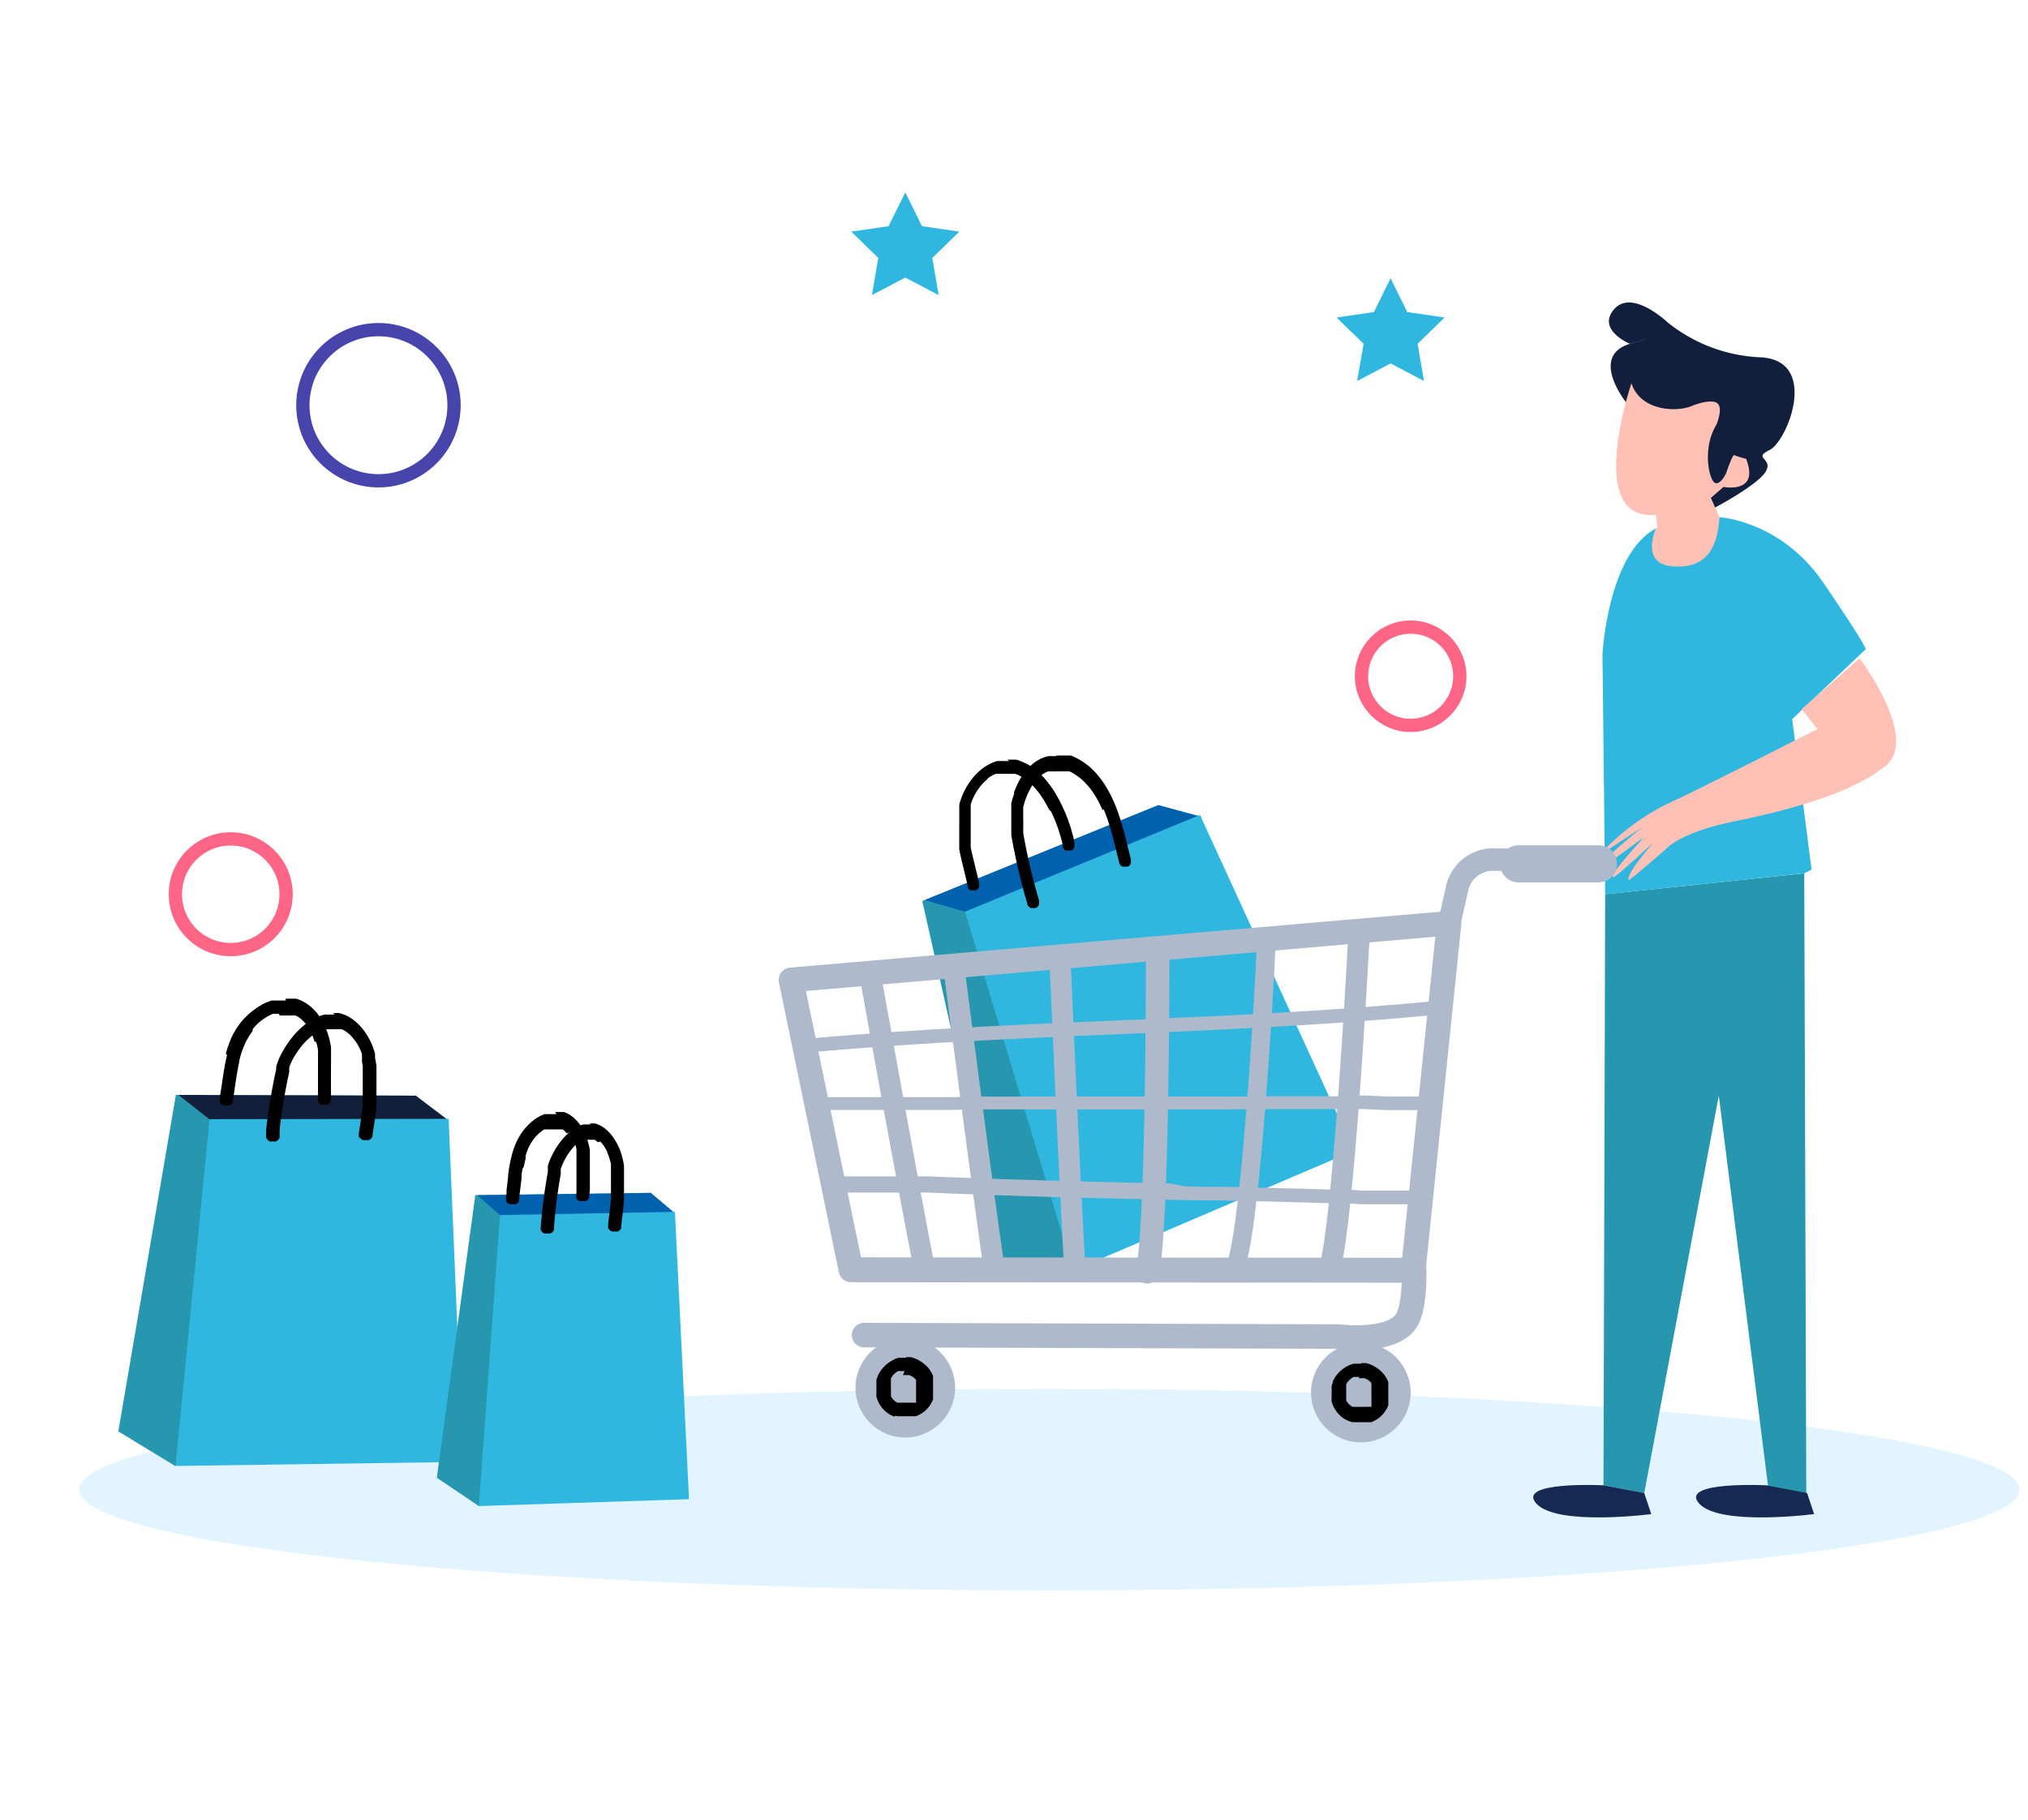 <svg id="Layer_1" data-name="Layer 1" xmlns="http://www.w3.org/2000/svg" xmlns:xlink="http://www.w3.org/1999/xlink" viewBox="0 0 458 411.09"><defs><style>.cls-1,.cls-16,.cls-17{fill:none;}.cls-2{fill:#88d7ff;opacity:0.25;}.cls-3{fill:#2796af;}.cls-11,.cls-14,.cls-3,.cls-4,.cls-5,.cls-6,.cls-8,.cls-9{fill-rule:evenodd;}.cls-4{fill:#111f3d;}.cls-5{fill:#ffc1b6;}.cls-18,.cls-6{fill:#30b7df;}.cls-7{clip-path:url(#clip-path);}.cls-8{fill:#0061ae;}.cls-10,.cls-11{fill:#aebacb;}.cls-12{fill:#162952;}.cls-13{clip-path:url(#clip-path-2);}.cls-14{fill:#111f3b;}.cls-15{clip-path:url(#clip-path-3);}.cls-16{stroke:#4745ab;}.cls-16,.cls-17{stroke-miterlimit:10;stroke-width:3px;}.cls-17{stroke:#ff6584;}</style><clipPath id="clip-path"><polygon class="cls-1" points="261.58 181.87 208.28 203.53 226.5 284.4 242.34 287.02 271.23 184.49 261.58 181.87"/></clipPath><clipPath id="clip-path-2"><polygon class="cls-1" points="93.89 247.49 39.72 247.33 26.73 323.29 39.6 331.13 101.35 253.15 93.89 247.49"/></clipPath><clipPath id="clip-path-3"><polygon class="cls-1" points="146.95 269.45 107.34 269.97 98.65 333.78 108.14 340.19 152.47 274.1 146.95 269.45"/></clipPath></defs><title>purchase template</title><ellipse class="cls-2" cx="236.98" cy="336.48" rx="219.08" ry="22.76"/><polygon class="cls-3" points="362.51 201.99 362.13 335.5 371.33 337.28 388.17 247.5 399.64 338.4 407.93 338.4 407.47 197.27 362.51 201.99"/><path class="cls-4" d="M367.19,90.82s-8.27-10.33.85-13.14.09,0,.09,0-7.64-3.17-3.6-7.83,11.95,2.86,11.95,2.86a35.76,35.76,0,0,0,21.16,8c13.33.72,6,19,2,20.94s1,1.83-.91,4.92-11.54,8.15-11.54,8.15l-5.62-11.68S375.48,96,375.36,96,367.19,90.82,367.19,90.82Z"/><path class="cls-5" d="M368.44,86.58s-10.69,31.27,5.51,29.7l.36,2.89-2.53,1.66s1.21,10.69,1.3,10.72,15.48.87,15.48.87l5.87-8.28-2.81-5.23-3.3-2.1-1.94-4.34,2.86-2.49s8.23,1.65,5.1-6.34a21.11,21.11,0,0,1-2.7-.83c-.36-.24-1.81,4.07-1.81,4.07s-1.28,2.77-2.53,2.2-3-7.64.33-13.16c0,0,1.94-4.48-.31-5.1,0,0-1.62-.6-5.26.89S370.46,92.75,368.44,86.58Z"/><path class="cls-6" d="M362.51,202l-.61-54.26s1.16-22.54,12.06-28.38c0,0-3.66,8.1,3.89,8.58s10-4.08,10.48-11.12c0,0,13.86.77,23.41,14.74s9.62,15.07,9.62,15.07l-16.61,15.8,4.37,34-1.64.83Z"/><path class="cls-5" d="M406.86,160.21l3.61,4.44s-27.23,13.92-33.9,16.92a51.86,51.86,0,0,0-14,10.13c-.51.75-.53,1,.6.23s7.75-5.07,7.75-5.07-7.93,6.32-8.25,7.46c0,0-.71,1.11-.5,1.25s9.11-6.5,9.11-6.5-6.32,7-6.68,8.07c0,0-.64.87-.23,1s9-7.8,9-7.8-4.76,5.55-5.32,7.28c0,0-.53,1.11-.19,1.14s8.34-6.94,8.34-6.94,3-3.74,15.36-6.26,26.68-6.33,34.33-12.61-5.93-24.25-5.93-24.25Z"/><path class="cls-3" d="M261.59,181.87l-53.3,21.66L226.5,284.4,242.35,287l28.88-102.53Z"/><g class="cls-7"><path class="cls-8" d="M223.36,207.51l-17.9-5.19L261.25,179l21.48,7.56Z"/></g><path class="cls-6" d="M271,184.08l-53.07,21.85L242.35,287l63.42-27.07Z"/><path class="cls-9" d="M238.57,170.66h.86l.12,0,.12,0,.12,0,.12,0,.13,0,.13,0,.13,0,.12,0,.12,0,.13,0,.13,0,.13,0,.13,0,.13,0,.13,0,.13,0,.13,0,.13,0,.13,0,.13.05.13.05.13.05.13.06.13.06.13.06.13.06.13.06.13.07.13.07.14.07.26.14.27.15.27.16.27.17.27.18.17.11.17.12.17.12.16.12.16.12.16.13.16.13.16.13.16.13.15.13.15.14.15.14.15.14.14.14.14.14.14.15.14.14.14.15.13.15.13.15.13.15.13.15.13.16.13.15.12.15.12.16.12.16.12.16.12.16.11.16.12.16.12.16.11.16.11.17.11.17.11.17.11.17.1.17.1.17.1.17.1.17.1.17.1.18.1.17.09.18.1.18.18.35.18.36.18.36.17.36.16.37.16.37.16.37.15.37.15.37.14.37.14.38.14.38.13.38.13.38.13.38.12.38.12.38.12.38.11.38.11.38.11.38.11.38.1.38.1.38.1.38.1.37.09.37.19.74.18.73.18.72.34,1.4.16.68.17.67,0,.13v.39l0,.13,0,.13,0,.12-.06.12-.07.11-.08.1-.09.1-.1.09-.1.08-.11.07-.12.06-.12,0-.13,0-.13,0-.13,0h-.26l-.13,0-.12,0-.12,0-.12-.06-.11-.07-.1-.08-.1-.09-.09-.1-.08-.1-.07-.11-.06-.12-.05-.12,0-.13-.17-.67-.17-.68-.34-1.4-.17-.71-.18-.72-.18-.72-.09-.36-.1-.36-.09-.36-.1-.36-.1-.36-.1-.36-.11-.36-.11-.36-.11-.36-.11-.36-.11-.36-.12-.36-.12-.36-.12-.36-.13-.35-.13-.35-.13-.35-.14-.35-.14-.35-.14-.34L249,183l-.15-.34-.15-.34-.15-.33-.16-.33-.16-.32-.17-.32-.08-.16-.09-.16-.08-.15-.09-.16-.09-.15-.09-.15-.09-.15-.09-.15-.09-.15-.09-.15-.1-.15-.1-.15-.09-.14-.1-.14-.1-.14-.1-.14-.1-.14-.1-.14-.11-.14-.1-.14-.11-.13-.11-.13-.11-.13-.11-.13-.11-.13-.11-.13-.11-.12-.11-.12-.11-.12-.12-.12-.12-.12-.12-.12-.12-.12-.12-.11-.12-.11-.12-.11-.12-.11-.12-.11-.13-.1-.13-.1-.13-.1-.13-.1-.13-.1-.13-.1-.14-.09-.14-.09-.23-.15-.22-.14-.22-.13-.21-.13-.22-.12-.1-.05-.11-.05-.1-.05-.1-.05-.1,0-.1,0-.1,0-.1,0-.1,0-.1,0-.1,0-.1,0-.1,0-.1,0-.1,0-.09,0-.09,0-.09,0-.09,0-.09,0-.09,0-.09,0-.09,0-.09,0-.09,0h-.09l-.08,0H237.4l-.15,0-.14,0-.14,0-.14,0-.14,0-.13.05-.14.06-.13.06-.13.06-.13.07-.13.07-.13.08-.13.08-.13.08-.13.09-.13.09-.12.09-.12.1-.12.1-.12.11-.12.11-.12.11-.12.12-.11.12-.12.12-.11.13-.11.13-.11.13-.11.14-.11.14-.11.14-.1.15-.11.15-.1.15-.1.16-.1.16-.1.16-.1.17-.09.16-.09.17-.09.17-.09.17-.09.17-.08.18-.08.17-.08.18-.08.18-.08.18-.08.18-.07.19-.07.19-.07.19-.07.19-.07.19-.06.19-.06.19-.06.19-.06.2-.05.19-.05.19-.05.2-.05.2,0,.2,0,.2,0,.19,0,.2,0,.2,0,.2,0,.19,0,.19,0,.2,0,.19,0,.19,0,.19,0,.19,0,.19,0,.19V185l0,.19v2.25l0,.16,0,.15,0,.15,0,.15,0,.15.08.48.09.48.09.48.09.48.09.48.09.48.1.48.1.48.1.48.1.48.1.48.11.48.11.48.11.48.11.47.11.48.11.47.11.47.11.47.12.48.12.47.12.47.12.47.12.47.13.47.13.47.13.47.13.47.13.47.13.47.14.46.14.47,0,.13,0,.13v.26l0,.13,0,.13,0,.12-.05.12-.06.11-.07.11-.08.1-.09.09-.1.08-.11.08-.11.07-.12.05-.12,0-.13,0-.13,0h-.26l-.13,0-.13,0-.13,0-.12-.05-.11-.06-.11-.07-.1-.08-.09-.09-.08-.1-.08-.11-.07-.11-.05-.12,0-.12-.14-.47-.14-.48-.14-.48-.14-.48-.13-.48-.13-.48-.13-.48-.13-.48-.13-.48-.12-.48-.12-.48-.12-.48-.12-.48-.12-.48-.11-.48-.12-.49-.11-.49-.11-.49-.11-.49-.11-.49-.11-.49-.1-.49-.1-.49-.1-.49-.1-.49-.1-.49-.1-.49-.09-.49-.09-.49-.09-.49-.09-.49-.09-.5,0-.19,0-.19,0-.19,0-.19,0-.2,0-.2v-2.72l0-.22,0-.22,0-.22,0-.22,0-.22,0-.22,0-.22,0-.22,0-.22,0-.22,0-.22,0-.22,0-.22,0-.23,0-.22.06-.23.05-.22.06-.22.06-.22.06-.22.07-.22.07-.22.07-.22.07-.22.08-.22L229,179l.08-.22.08-.22.08-.22.09-.21.09-.21.09-.21.09-.21.1-.21.1-.21.1-.21.1-.2.11-.2.11-.2.11-.2.11-.2.12-.2.12-.19.12-.19.13-.19.13-.19.13-.18.13-.18.14-.18.14-.18.15-.17.15-.17.15-.17.15-.17.15-.16.16-.16.16-.15.16-.15.17-.15.17-.15.17-.14.18-.14.18-.13.18-.13.19-.12.19-.12.19-.11.19-.11.2-.11.2-.1.2-.09.21-.09.21-.08.21-.08.22-.07.22-.06.22-.06.22-.05.12,0,.11,0,.12,0,.12,0h.11l.12,0h1.07Z"/><path class="cls-9" d="M227.47,171.59h.39l.2,0,.2,0,.2,0,.2,0,.2,0,.2,0,.2,0,.2,0,.2.05.2.06.2.06.2.07.2.07.2.08.2.08.2.09.2.09.2.09.2.1.2.1.2.11.2.11.2.12.2.12.2.13.2.13.2.14.12.09.12.09.12.09.12.09.11.09.12.1.12.09.12.1.22.2.22.2.22.21.22.21.22.22.21.22.21.23.2.23.2.23.2.24.2.24.19.25.19.25.19.25.19.25.18.26.18.26.18.26.17.27.17.27.17.27.16.28.16.28.16.28.16.28.15.28.15.28.15.29.14.29.14.29.14.29.14.29.13.29.13.29.13.29.13.29.12.29.12.29.11.29.12.29.11.29.11.29.1.29.1.29.1.29.1.29.1.29.09.29.09.28.08.29.08.28.08.28.08.28.07.28.07.28.07.27.07.27.06.27.06.26.05.26,0,.12V191l0,.12,0,.12,0,.11-.05.11-.06.11-.07.1-.07.09-.08.09-.09.08-.1.07-.1.06-.11.05-.11,0-.12,0-.12,0-.12,0h-.24l-.12,0-.12,0-.12,0-.11,0-.11-.05-.1-.06-.1-.07-.09-.08-.08-.09-.07-.09-.07-.1-.06-.1,0-.11,0-.11,0-.12-.05-.25-.05-.24-.06-.24-.06-.25-.06-.25-.07-.25-.07-.26-.07-.26-.07-.26-.08-.26-.08-.26-.08-.26-.08-.27-.08-.27-.09-.27-.09-.27-.1-.27-.1-.27-.1-.27-.1-.27-.11-.27-.11-.27-.11-.27-.11-.27-.12-.27-.12-.27-.12-.27-.12-.27-.13-.27-.13-.27L237,183l-.13-.26-.14-.26-.14-.26-.14-.26-.14-.26-.14-.25-.15-.25-.15-.25-.15-.25-.15-.24-.16-.24-.15-.24-.16-.23-.16-.23-.16-.23-.16-.22-.17-.22-.17-.22-.17-.21-.17-.2-.17-.2-.18-.19-.17-.19-.18-.18-.18-.18-.18-.18-.18-.17-.18-.17-.19-.16-.09-.08-.09-.08-.09-.08-.09-.07-.09-.07-.09-.07-.09-.07-.09-.07-.16-.11-.16-.11-.16-.1-.16-.1-.16-.09-.16-.09-.16-.08-.15-.08-.15-.08-.15-.07-.15-.07-.15-.06-.15-.06-.15-.06-.14-.05-.15,0-.15,0-.14,0-.14,0-.14,0-.14,0-.14,0-.14,0-.14,0-.14,0-.14,0h-1.32l-.13,0-.13,0-.13,0-.13,0-.13,0-.13,0-.12,0-.13,0-.12,0-.12,0-.12,0-.12,0-.12.05-.12.05-.12.05-.12.06-.12.06-.12.06-.12.06-.12.06-.12.07-.11.07-.12.07-.11.08-.12.08-.11.08-.11.08-.11.09L223,176l-.11.09-.11.09-.11.09-.11.1-.11.1-.11.1-.1.1-.1.1-.1.11-.1.11-.1.11-.1.11-.1.11-.1.11-.1.12-.1.12-.09.12-.09.12-.09.12-.09.13-.09.13-.09.13-.08.13-.09.13-.08.13-.08.13-.08.13-.08.14-.08.14-.08.14-.07.14-.07.14-.07.14-.07.14-.07.15-.06.14-.07.15-.06.15-.06.15-.06.15-.06.15-.05.15-.05.15-.05.15-.05.15,0,.15,0,.15,0,.15,0,.15,0,.15,0,.15,0,.15,0,.15,0,.15,0,.15,0,.15,0,.15,0,.16,0,.15,0,.15,0,.15,0,.15,0,.15,0,.24,0,.24v2.56l0,.23,0,.23,0,.23,0,.23,0,.23,0,.23,0,.23,0,.23,0,.23,0,.23,0,.23,0,.23,0,.23,0,.23,0,.23,0,.23,0,.23.09.47.1.47.11.47.11.47.11.47.11.47.12.47.24,1,.24,1,.12.48.12.48.12.49.11.49.11.49.1.49,0,.12V200l0,.12,0,.11,0,.12-.05.11-.06.1-.07.1-.08.09-.08.09-.09.08-.1.07-.1.06-.11.05-.11,0-.11,0-.12,0h-.48l-.12,0-.12,0-.11,0-.11-.05-.1-.06-.1-.07-.09-.08-.08-.09-.07-.09-.07-.1-.06-.1,0-.11,0-.11,0-.12-.1-.48-.11-.47-.11-.47-.11-.47-.12-.47-.11-.47-.24-1-.24-1-.12-.48-.12-.48-.11-.49-.11-.49-.11-.49-.1-.49-.1-.49,0-.25,0-.25,0-.25,0-.25,0-.25,0-.25,0-.25,0-.25,0-.26,0-.25,0-.26,0-.26,0-.26,0-.26,0-.26,0-.26,0-.26V185l0-.27,0-.27,0-.27,0-.19,0-.19,0-.19,0-.19,0-.19,0-.19,0-.19,0-.19,0-.19,0-.19,0-.19,0-.19,0-.19.05-.19.05-.19.06-.18.06-.18.06-.18.06-.18.07-.18.06-.18.07-.18.07-.18.07-.18.07-.18.08-.18.08-.18.08-.17.08-.17.08-.17.09-.17.09-.17.09-.17.09-.17.1-.17.09-.16.1-.16.1-.16.1-.16.1-.16.11-.16.11-.16.11-.16.11-.15.11-.15.11-.15.12-.15.12-.15.12-.15.12-.14.12-.14.12-.14.13-.14.13-.14.13-.14.13-.13.13-.13.14-.13.14-.13.14-.12.14-.12.14-.12.15-.12.15-.12.15-.11.15-.11.15-.1.15-.11.15-.1.16-.1.16-.1.16-.09.16-.09.16-.09.17-.09.17-.08.17-.08.17-.08.17-.07.18-.07.17-.07.17-.06.18-.06.18-.05.18-.05.18,0,.18,0,.19,0,.18,0,.19,0,.19,0,.19,0,.19,0,.19,0h1Z"/><path class="cls-10" d="M319.18,289.74h0l-127-.12a2.79,2.79,0,0,1-2.73-2.22l-13.54-65.49a2.79,2.79,0,0,1,2.49-3.34L327,205.79a2.83,2.83,0,0,1,2.23.82,2.78,2.78,0,0,1,.79,2.24l-8.09,78.38A2.79,2.79,0,0,1,319.18,289.74ZM194.45,284l122.21.11,7.49-72.53L182,223.85Z"/><path class="cls-10" d="M327.27,211.11a2.62,2.62,0,0,1-.56-.06,2.54,2.54,0,0,1-1.92-3l1.86-8.27a10.9,10.9,0,0,1,11-8.15l24.76.26a2.54,2.54,0,0,1,0,5.08h0l-24.77-.26h-.12a5.71,5.71,0,0,0-5.88,4.2l-1.86,8.25A2.54,2.54,0,0,1,327.27,211.11Z"/><path class="cls-10" d="M306.46,304.92a36.09,36.09,0,0,1-4.26-.25l-107.05-.33a2.77,2.77,0,0,1,0-5.54h0l107.23.33.36,0c4.23.56,11.18.17,12.63-2.46,1-1.9,1.34-7.07,1.22-10.12a2.77,2.77,0,0,1,2.65-2.88h.12a2.77,2.77,0,0,1,2.77,2.66c0,.91.3,9-1.9,13C317.65,304.06,311,304.92,306.46,304.92Z"/><circle class="cls-10" cx="307.33" cy="314.55" r="11.25"/><circle class="cls-10" cx="204.45" cy="313.46" r="11.25"/><path class="cls-9" d="M307.44,307.9h.21l.21,0,.21,0,.21,0,.22,0,.21.05.22.06.22.07.21.07.21.08.21.09.21.1.21.11.21.12.21.12.14.08.13.09.13.09.13.09.12.09.12.09.12.1.12.1.11.1.11.1.11.1.11.1.1.11.1.11.1.11.09.11.09.11.09.11.09.12.08.12.08.12.08.12.07.12.07.12.07.12.07.12.06.13.06.12.06.13.05.13.05.13,0,.13,0,.13,0,.13,0,.13,0,.13,0,.13,0,.13,0,.13,0,.13,0,.13,0,.13,0,.13,0,.13v1.7l0,.13,0,.13,0,.13,0,.13,0,.13,0,.13,0,.13,0,.13,0,.13,0,.12,0,.12,0,.12,0,.12,0,.12,0,.12-.05.12-.05.12-.06.12-.06.12-.06.12-.06.12-.06.11-.07.11-.07.11-.07.11-.07.11-.07.11-.07.11-.08.1-.08.1-.08.1-.08.1-.09.1-.09.1-.09.09-.09.09-.09.09-.1.09-.1.09-.1.09-.1.09-.1.08-.1.08-.11.08-.11.08-.11.07-.11.07-.12.07-.12.07-.12.07-.12.06-.12.06-.12.06-.13.06-.13.06-.13.05-.13.05-.13,0-.13,0-.13,0-.14,0-.14,0-.14,0-.14,0-.14,0-.14,0-.14,0-.15,0-.15,0h-1.57l-.12,0-.12,0-.12,0-.12,0-.12,0-.12,0-.12,0-.12,0-.22-.06-.22-.07-.22-.07-.21-.08-.21-.09-.2-.09-.2-.1-.19-.11-.19-.11-.18-.12-.18-.12-.17-.13-.16-.13-.16-.14-.15-.14-.15-.15-.14-.15-.14-.15-.13-.15-.12-.16-.12-.16-.11-.16-.11-.16-.1-.17-.1-.17-.09-.17-.09-.17-.08-.17-.07-.17-.07-.17-.07-.18-.06-.17-.06-.18-.05-.18,0-.18,0-.18,0-.18,0-.18,0-.18,0-.18,0-.18,0-.18V314.2l0-.17,0-.17,0-.17,0-.16,0-.16,0-.16,0-.17.05-.17.06-.17.06-.17.06-.17.07-.17L301,312l.08-.16.08-.16.09-.16.09-.16.09-.15.1-.15.1-.15.11-.15.11-.15.11-.14.12-.14.12-.14.13-.14.13-.13.13-.13.14-.13.14-.12.14-.12.15-.12.15-.11.15-.11.16-.11.16-.1.16-.1.17-.09.17-.09.17-.09.18-.08.18-.08.18-.07.19-.07.19-.06.19-.05.19-.05.2,0,.2,0,.2,0,.2,0,.21,0h.63Zm-.32,3.13h-.3l-.1,0-.1,0-.1,0-.1,0-.1,0-.1,0-.1,0-.09,0-.09,0-.09,0-.09,0-.09,0-.09.05-.09.05-.09.06-.09.06-.09.06-.09.06-.08.07-.08.07-.08.07-.08.07-.08.08-.08.08-.07.08-.07.08-.07.08-.07.08-.06.09-.06.09-.06.09-.06.09-.05.09-.05.09,0,.09,0,.09,0,.09,0,.09,0,.09,0,.09,0,.09,0,.09,0,.08,0,.09,0,.07,0,.08v1.23l0,.1,0,.1,0,.1,0,.1,0,.1,0,.1,0,.1,0,.1,0,.1,0,.1,0,.1,0,.1,0,.1,0,.09.05.09.05.09.06.09.06.09.06.08.06.08.06.08.07.08.07.08.07.07.07.07.08.07.08.07.08.07.08.06.09.06.09.06.09.05.09.05.1.05.1,0,.11,0,.11,0,.11,0,.12,0,.13,0H308l.07,0,.07,0,.07,0,.07,0,.07,0,.07,0,.07,0,.07,0,.07,0,.07,0,.06,0,.06,0,.06,0,.06,0,.06,0,.06,0,.06,0,.06,0,.06,0,.06,0,.06,0,.06,0,.05,0,.05,0,.05,0,.05,0,.05,0,.05,0,0,0,0-.05,0-.05,0-.05,0-.05,0-.05,0-.06,0-.06,0-.06,0-.06,0-.06,0-.06,0-.06,0-.06,0-.06,0-.06,0-.06,0-.06,0-.06,0-.07,0-.07,0-.07,0-.07,0-.07,0-.07,0-.07,0-.07,0-.07,0-.07,0-.07,0-.07,0-.07,0-.07V314l0-.07,0-.07,0-.07,0-.07,0-.07,0-.07,0-.07,0-.07,0-.07,0-.07,0-.07,0-.07,0-.07,0-.07,0-.06,0-.06,0-.06,0-.06,0-.06,0-.06,0-.06,0-.06,0-.06,0-.06-.05-.06-.05-.06-.05-.06-.06-.06-.06-.06-.06-.06-.06-.06-.06-.06-.07-.06-.07-.05-.07-.05-.07-.05-.08-.05-.08-.05-.08-.05-.08,0-.13-.08-.12-.07-.12-.06-.12-.06-.12,0-.12,0-.12,0-.11,0-.11,0-.11,0-.11,0-.11,0h-.52Z"/><path class="cls-9" d="M204.63,306.56h.21l.21,0,.21,0,.21,0,.22,0,.21.05.22.06.22.07.21.07.21.08.21.09.21.1.21.11.21.12.21.12.14.09.13.08.13.09.13.09.12.09.12.09.12.1.12.1.11.1.11.1.11.1.11.1.1.11.1.11.1.11.09.11.09.11.09.11.09.12.08.12.08.12.08.12.07.12.07.12.07.12.07.12.06.12.06.12.06.13.05.13.05.13,0,.13,0,.13,0,.13,0,.13,0,.13,0,.13,0,.13,0,.13,0,.13,0,.13,0,.13,0,.13,0,.13v1.57l0,.13,0,.13,0,.13,0,.13,0,.13,0,.13,0,.13,0,.13,0,.13,0,.13,0,.12,0,.12,0,.12,0,.12,0,.12,0,.12-.05.12-.05.12-.06.12-.06.12-.06.12-.06.12-.06.11-.06.11-.07.11-.07.11-.07.11-.07.11-.07.11-.08.1-.08.1-.08.1-.08.1-.09.1-.09.1-.09.09-.09.09-.09.09-.1.09-.1.09-.1.09-.1.09-.1.08-.11.08-.11.08-.11.08-.11.07-.11.07-.12.07-.12.07-.12.07-.12.06-.12.06-.12.06-.13.06-.13.06-.13.05-.13.05-.13,0-.13,0-.13,0-.14,0-.14,0-.14,0-.14,0-.14,0-.14,0-.15,0-.14,0-.15,0h-1.57l-.12,0-.12,0-.12,0-.12,0-.12,0-.12,0-.12,0-.12,0-.22-.06-.22-.07L202,320l-.21-.08-.21-.09-.2-.09-.2-.1-.19-.11-.19-.11-.18-.12-.18-.12-.17-.13-.17-.13-.16-.14-.15-.14-.15-.15-.14-.15-.14-.15-.13-.15-.12-.16-.12-.16-.11-.16-.11-.16-.1-.17-.1-.17-.09-.17-.09-.17-.08-.17-.07-.17-.07-.17-.07-.17-.06-.18-.06-.18-.05-.18,0-.18,0-.18,0-.18,0-.18,0-.18,0-.18,0-.18,0-.17v-1.21l0-.17,0-.17,0-.17,0-.16,0-.16,0-.16,0-.17.05-.17.06-.17.06-.17.06-.17.07-.17.07-.16.08-.16.08-.16.09-.16.09-.16.09-.15.1-.15.1-.15.11-.15.11-.15.12-.14.12-.14.12-.14.13-.14.13-.13.13-.13.14-.13.14-.12.14-.12.15-.12.15-.11.15-.11.16-.11.16-.1.16-.1.17-.1.17-.09.17-.09.18-.08L202,307l.18-.07.19-.07.19-.06.19-.05.2-.05.2,0,.2,0,.2,0,.2,0,.21,0h.63Zm-.32,3.13H204l-.1,0-.1,0-.1,0-.1,0-.1,0-.1,0-.1,0-.09,0-.09,0-.09,0-.09,0-.09,0-.09.05-.09.05-.09.06-.09.06-.09.06-.09.06-.08.07-.08.07-.08.07-.08.07-.08.08-.08.08-.07.08-.07.08-.07.08-.07.08-.06.09-.06.09-.06.09-.06.09-.05.09-.05.09,0,.09,0,.09,0,.09,0,.09,0,.09,0,.09,0,.09,0,.09,0,.08,0,.09,0,.07,0,.08V314l0,.1,0,.1,0,.1,0,.1,0,.1,0,.1,0,.1,0,.1,0,.1,0,.1,0,.1,0,.1,0,.1,0,.09.05.09.05.09.06.09.06.09.06.08.06.08.06.08.07.08.07.08.07.07.07.07.08.07.08.07.08.07.08.06.09.06.09.06.09.05.09.05.1.05.1,0,.11,0,.11,0,.11,0,.12,0,.13,0h1.8l.07,0,.07,0,.07,0,.07,0,.07,0,.07,0,.07,0,.07,0,.07,0,.07,0,.06,0,.06,0,.06,0,.06,0,.06,0,.06,0,.06,0,.06,0,.06,0,.06,0,.06,0,.06,0,.06,0,.05,0,.05,0,.05,0,.05,0,.05,0,0,0,0-.05,0-.05,0-.05,0-.05,0-.05,0-.06,0-.06,0-.06,0-.06,0-.06,0-.06,0-.06,0-.06,0-.06,0-.06,0-.06,0-.07,0-.06,0-.07,0-.07,0-.07,0-.07,0-.07,0-.07,0-.07,0-.07,0-.07,0-.07,0-.07,0-.07,0-.07,0-.07v-1.52l0-.07,0-.07,0-.07,0-.07,0-.07,0-.07,0-.07,0-.07,0-.07,0-.07,0-.07,0-.07,0-.07,0-.07,0-.06,0-.06,0-.06,0-.06,0-.06,0-.06,0-.06,0-.06,0-.06,0-.06-.05-.06-.05-.06-.05-.06-.06-.06-.06-.06-.06-.06-.06-.06-.06-.06-.07-.06-.07-.05-.07-.05-.07-.05-.07-.05-.08-.05-.08-.05-.08,0-.13-.08-.12-.07-.12-.06-.12-.06-.12,0-.12,0-.12,0-.11,0-.11,0-.11,0-.11,0-.11,0h-.52Z"/><path class="cls-11" d="M338.76,195.12a4.2,4.2,0,0,1,4.2-4.19h18a4.19,4.19,0,1,1,0,8.39H343A4.2,4.2,0,0,1,338.76,195.12Z"/><path class="cls-10" d="M300.16,289.45a2.42,2.42,0,0,1-2.3-3.16c2.56-7.92,5.47-52.88,6.65-75.55a2.46,2.46,0,0,1,2.54-2.29,2.42,2.42,0,0,1,2.29,2.54c-.14,2.7-3.49,66.29-6.88,76.79A2.42,2.42,0,0,1,300.16,289.45Z"/><path class="cls-10" d="M278.89,288.77a2.15,2.15,0,0,1-.79-.15,2.12,2.12,0,0,1-1.18-2.76c3.24-8.06,6.18-56.06,7-73.88a2.12,2.12,0,1,1,4.23.21c-.13,2.64-3.16,64.89-7.33,75.26A2.12,2.12,0,0,1,278.89,288.77Z"/><path class="cls-10" d="M259.13,289.92a2.67,2.67,0,0,1-2.59-3.29c1.83-7.63,2.27-50.56,2.25-72.19a2.66,2.66,0,0,1,2.66-2.67h0a2.66,2.66,0,0,1,2.66,2.66c0,2.58,0,63.29-2.39,73.44A2.66,2.66,0,0,1,259.13,289.92Z"/><path class="cls-10" d="M208.66,288.27a2.42,2.42,0,0,1-2.36-1.93c-2.73-13.29-12-64.67-12.06-65.19a2.42,2.42,0,0,1,4.75-.85c.09.52,9.32,51.84,12,65.07a2.42,2.42,0,0,1-1.88,2.85A2.44,2.44,0,0,1,208.66,288.27Z"/><path class="cls-10" d="M224.59,289.17a2.4,2.4,0,0,1-2.36-2c-2.1-13.64-8.88-66.29-9-66.82a2.4,2.4,0,0,1,4.75-.61c.07.53,6.85,53.12,8.93,66.7a2.4,2.4,0,0,1-2,2.73Z"/><path class="cls-10" d="M242.77,289.31a2.39,2.39,0,0,1-2.39-2.24c-.95-14.42-3.37-70.07-3.4-70.63a2.4,2.4,0,1,1,4.79-.21c0,.56,2.44,56.15,3.39,70.52a2.39,2.39,0,0,1-2.23,2.55Z"/><path class="cls-11" d="M325,226.11l.27.1.25.15.21.19.18.23.13.26.08.28,0,.29,0,.29-.08.28-.13.26-.17.23-.21.2-.25.15-.27.11-.28.05-1.11.11-1.12.1-1.12.1-1.12.1-1.12.1-1.12.1-1.12.1-1.12.1-1.12.09-1.12.09-2.23.18-2.23.17-2.23.17-2.24.16-2.23.16-2.23.15-2.24.15-2.24.14-2.24.14-2.24.13-2.24.13-2.24.13-2.24.12-2.24.12-2.24.12-2.24.11-2.24.11-2.24.11-2.24.11-2.24.11-2.24.1-4.47.2-4.47.19-4.47.19-4.47.19-4.47.19-4.47.2-4.47.2-2.23.1-2.23.11-2.23.11-2.23.11-2.23.11-2.23.12-2.23.12-2.23.12-2.23.12-2.23.13-2.23.13-2.23.14-2.23.14-2.23.15-2.23.15-2.23.15-2.23.16-2.23.16-2.23.17-2.23.18-2.22.18-1.11.09-1.11.1-1.11.1-1.11.1-1.11.1-1.11.1h-.29l-.28-.05-.27-.1-.25-.15-.21-.2-.17-.23-.13-.26-.08-.28,0-.29,0-.29.08-.28.13-.26.17-.23.21-.19.25-.15.27-.1.28-.05,1.11-.1,1.12-.1,1.12-.1,1.12-.1,1.12-.1,1.12-.09,2.23-.18,2.23-.18,2.23-.17,2.23-.16,2.23-.16,2.24-.15,2.23-.15,2.24-.14,2.23-.14,2.24-.14,2.24-.13,2.24-.13,2.24-.13,2.24-.12,2.24-.12,2.24-.12,2.24-.11,2.24-.11,2.24-.11,2.24-.11,2.24-.1,4.47-.2,4.47-.2,4.47-.19,4.47-.19,4.47-.19,4.47-.2,4.47-.2,2.23-.1,2.23-.1,2.23-.11,2.23-.11,2.23-.11,2.23-.11,2.23-.12,2.23-.12,2.23-.12,2.23-.13,2.23-.13,2.23-.13,2.23-.14,2.23-.14,2.23-.15,2.23-.15,2.23-.16,2.23-.16,2.23-.17,2.23-.17,2.23-.18,1.11-.09,1.11-.09,1.11-.09,1.11-.1,1.11-.1,1.11-.1,1.11-.1,1.11-.1,1.11-.1,1.11-.11h.29Z"/><path class="cls-11" d="M302.6,247.45H304l.7,0,.7,0,.7,0,.7,0,.69,0,.69,0,1.38.06,1.38.06,1.38.06,1.38.05.69,0,.69,0,.68,0,.68,0h4.76l.68,0h.67l.34,0,.34,0h.29l.28.07.27.12.24.16.21.2.16.24.12.26.07.28,0,.29,0,.29-.09.27-.14.25-.18.22-.22.19-.25.14-.27.09-.29,0-.35,0H322l-.7,0h-4.9l-.7,0-.7,0-.7,0-.7,0-1.39-.05-1.38-.06-1.38-.06-1.38-.06-.69,0-.69,0-.69,0-.68,0-.68,0H297.3l-3.92,0-3.92,0-3.92,0-7.84.07-3.92,0-3.92,0-3.92,0-3.92,0h-32l-1.69,0-1.69,0-1.69,0-1.69,0-1.69,0-3.38.06-3.38.06-1.69,0-1.69,0-1.69,0-1.69,0-1.69,0-1.69,0H192.86l-.85,0-.85,0-.85,0-.85,0-.85,0-.85,0-.85,0-.85,0-.85,0-.85,0-.29,0-.28-.09-.25-.14-.22-.18-.19-.22L183,250l-.09-.27,0-.29v-.29l.07-.28.12-.26.16-.24.2-.2.24-.16.26-.12.28-.07h.29l.84,0,.84,0,.84,0,.84,0,.84,0,.84,0,.84,0,.84,0,.84,0,.84,0H204.7l1.68,0,1.69,0,1.69,0,1.69,0,1.69,0,1.69,0,3.38-.06,3.38-.06,1.69,0,1.69,0,1.69,0,1.69,0,1.69,0h32l3.92,0,3.92,0,3.92,0,3.92,0,7.84-.07,3.92,0,3.92,0,3.92,0h5.32Z"/><path class="cls-11" d="M187.69,265.6l.34,0,.34,0,.34,0,.33,0,.68.06.68.05.68,0,.68,0,.68,0,.68,0,.68,0,.68,0,.68,0,.69,0,.69,0H206.9l.69,0,.7,0,.7,0,.69,0,1.95.08,1.94.08,1.94.08,1.94.07,1.94.07,1.94.07,1.94.07,1.94.07,1.94.06,1.94.06,1.94.06,1.94.06,3.89.12,3.89.11,3.89.1,3.89.1,3.89.09,3.89.09,3.89.08,3.89.08L268,268l3.89.07,1.76,0,1.77,0,3.53.07,3.53.08,3.53.08,3.53.09,3.53.09,3.53.1,3.53.1.62,0,.62,0,.62,0,.62,0,.62,0,.62,0,1.24.08,1.24.08,1.24.08.62,0,.61,0,.61,0,.61,0,.61,0,.61,0,.61,0h3.91l.3,0,.3,0,.3,0,.29,0,.3,0,.29,0,.29,0,.29,0,.29,0,.29,0,.29,0,.29,0,.3,0,.27,0,.27,0,.26.08.24.12.22.16.19.2.15.23.11.25.06.27,0,.27,0,.27-.08.26-.12.25-.16.22-.2.19-.23.15-.25.11-.26.06-.31,0-.32,0-.32,0-.32,0-.32,0-.32,0-.32,0-.32,0-.32,0-.32,0-.32,0-.32,0-.32,0-.32,0h-3.81l-.63,0-.63,0-.63,0-.63,0-.63,0-.63,0-.62,0-1.24-.08-1.24-.08-1.23-.08-.61,0-.61,0-.61,0-.61,0-.6,0-.61,0-3.52-.1-3.52-.1-3.52-.09-3.52-.09-3.52-.09-3.52-.08-3.52-.07-1.76,0-1.76,0-3.89-.07-3.89-.08-3.89-.08-3.89-.09-3.89-.09-3.89-.09-3.89-.1-3.89-.1-3.89-.11-3.89-.12-1.95-.06-1.95-.06-1.94-.06-1.95-.07-1.95-.07-1.95-.07-1.95-.07-1.94-.07-1.95-.07-1.95-.08-1.95-.08-1.94-.08-.68,0-.68,0-.68,0-.68,0H196.45l-.7,0-.7,0-.7,0-.7,0-.7,0-.7,0-.7,0-.7,0-.7,0-.7-.05-.7-.06-.35,0-.35,0-.35,0-.35,0-.27-.05-.26-.1-.23-.14-.21-.18-.17-.21-.13-.24-.09-.26,0-.27V267l.05-.27.1-.25.14-.24.18-.2.21-.17.24-.13.26-.09.27,0Z"/><path class="cls-12" d="M362.13,335.5s-19.83-1-15.15,4.14S372.92,342,372.92,342l-1.59-4.75Z"/><path class="cls-12" d="M398.9,335.5s-19.83-1-15.15,4.14S409.7,342,409.7,342l-1.59-4.75Z"/><g id="BACKGROUND"><path class="cls-3" d="M93.89,247.49l-54.17-.17-13,76,12.88,7.84,61.75-78Z"/><g class="cls-13"><path class="cls-14" d="M51.44,256.07,37.7,245.29l56.91-.36,16,14.07Z"/></g><path class="cls-6" d="M101.32,252.72l-54,.08-7.68,78.33,64.92-.92Z"/><path class="cls-9" d="M75.19,228.82h.22l.23,0,.22,0,.22,0,.22,0,.22,0,.22.05.22.06.22.07.22.07.22.08.22.08.22.09.22.1.21.11.21.11.21.12.21.13.21.13.21.14.21.15.2.16.2.16.2.17.2.17.2.18.19.19.19.19.19.2.19.21.19.22.18.22.18.23.18.24.18.24.17.25.11.16.11.16.1.17.1.17.1.17.1.17.1.17.09.17.09.17.09.17.08.17.08.17.08.17.08.17.08.18.07.18.07.18.07.18.07.18.06.18.06.18.06.18.06.18.05.18.05.18.05.18.05.18,0,.18,0,.18,0,.18,0,.18,0,.19.08.37.07.37.06.37.06.37.05.37,0,.38,0,.38,0,.38,0,.38,0,.38,0,.38v2.64l0,.37,0,.37,0,.37,0,.37,0,.37,0,.37,0,.37,0,.37,0,.37,0,.37,0,.37,0,.36-.09.72-.09.71-.1.7-.1.69-.1.68-.2,1.32-.1.64-.09.63,0,.13,0,.13,0,.12-.05.12-.06.11-.07.11-.08.1-.09.1-.09.09-.1.08-.11.07-.11.06-.12.06-.12,0-.12,0-.13,0-.13,0h-.26l-.13,0-.13,0-.13,0-.12,0-.12-.05-.11-.06-.11-.07-.1-.08-.09-.09-.09-.09-.08-.1-.07-.11L81.1,257l-.06-.12,0-.12,0-.12,0-.13,0-.13V256l.1-.64.1-.65.2-1.32.1-.67.1-.68.1-.68.09-.69.09-.69,0-.35,0-.35,0-.35,0-.35,0-.35,0-.35,0-.35,0-.35,0-.35,0-.35,0-.35v-2.73l0-.33,0-.33,0-.33,0-.33,0-.33,0-.32,0-.32,0-.32-.05-.32-.06-.31-.06-.32,0-.15,0-.15,0-.15,0-.15,0-.15,0-.15,0-.15,0-.15,0-.14,0-.15,0-.14,0-.14-.05-.14-.06-.14-.05-.14-.06-.14-.06-.14-.06-.14-.06-.14-.06-.14-.06-.14-.06-.13-.07-.13-.07-.13-.07-.13-.07-.13-.07-.13-.08-.13-.08-.13-.08-.13-.08-.12-.09-.12-.14-.2-.14-.19-.14-.19-.14-.18-.14-.17-.14-.16-.14-.16-.14-.15-.14-.14-.14-.13-.14-.13-.14-.12-.14-.11-.14-.11-.13-.1-.13-.1-.13-.09-.13-.08-.13-.08-.13-.08-.13-.07-.13-.06-.13-.06-.13-.05-.13,0-.13,0-.13,0-.13,0-.13,0-.13,0-.13,0-.13,0-.13,0H74.3l-.13,0-.13,0-.13,0-.14,0-.13,0-.14,0-.14,0-.14,0-.14,0-.14.05-.14.05-.14.06-.14.06-.14.06-.14.07-.14.07-.14.07-.14.08-.14.08-.14.08-.14.08-.14.09-.14.09-.14.1-.14.1-.14.1-.14.11-.14.11-.14.11-.14.11-.13.11-.13.12-.13.12-.13.12-.13.12-.13.12-.13.13-.13.13-.13.13-.13.13-.13.13-.12.14-.12.14-.12.14-.12.14-.12.14-.12.15-.11.15-.11.15-.11.15-.11.15-.11.15-.11.15-.1.15-.1.15-.1.15-.1.15-.1.15-.1.15-.09.15-.09.15-.09.15-.09.15-.09.15-.08.15-.08.15-.08.15-.07.15-.07.15-.07.15-.07.15-.07.15-.07.15-.06.15-.06.15-.06.15-.05.14-.05.14,0,.14,0,.14,0,.14,0,.14,0,.13,0,.13,0,.13,0,.13-.19.88-.19.88-.18.89-.17.89-.17.89-.16.89-.08.44-.08.44-.07.45-.08.44-.07.45-.07.45-.07.44-.07.45-.07.45-.06.45-.06.45-.06.45-.06.45-.06.45-.05.45-.05.45,0,.45-.05.45,0,.45,0,.45,0,.13,0,.13,0,.13,0,.12-.06.12-.06.11-.07.11-.08.1-.09.09-.1.09-.1.08-.11.07-.12.06-.12.05-.12,0-.13,0-.13,0h-.39l-.13,0-.13,0-.12,0-.12,0-.11-.06-.11-.06-.1-.07-.1-.08-.09-.09-.09-.1-.08-.1-.07-.11-.06-.11-.05-.12,0-.12,0-.13,0-.13v-.39l0-.46,0-.46.05-.46.05-.46.05-.46.06-.46.06-.46.06-.46.06-.46.06-.46.06-.46.07-.46.07-.46.07-.46.07-.46.07-.46.08-.46.08-.46.08-.46.08-.46.17-.91.17-.91.18-.91.18-.91.19-.91.2-.91,0-.18,0-.18,0-.18.05-.18.05-.18.06-.18.06-.18.06-.18.07-.19.07-.18.07-.19.07-.18.08-.19.08-.19.08-.18.09-.18.09-.18.09-.18.09-.18.1-.18.1-.18.1-.18.1-.18.1-.18.11-.18.11-.18.11-.18.11-.18.11-.18.12-.18.12-.18.12-.18.12-.18.13-.18.13-.18.13-.17.13-.18.13-.17.14-.17.14-.17.14-.17.14-.17.14-.17.15-.16.15-.17.15-.16.15-.16.15-.16.16-.16.16-.16.16-.16.16-.15.16-.15.16-.15.17-.14.17-.14.17-.14.17-.14.17-.14.18-.13.18-.13.18-.13.18-.12.18-.12.18-.12.19-.12.19-.11.19-.11.19-.1.19-.1.19-.1.19-.09.2-.09.2-.09.2-.08.2-.08.2-.07.21-.07.21-.07.21-.06.21-.06.21,0,.21,0,.21,0,.21,0,.21,0,.22,0,.22,0h.88Z"/><path class="cls-9" d="M64.54,225.58h.54l.18,0,.18,0,.18,0,.18,0,.18,0,.18,0,.18,0,.18,0,.18,0,.18,0,.18.06.18.06.18.06.18.07.17.07.18.08.17.08.17.08.17.09.17.09.17.1.17.1.17.1.16.11.16.11.16.12.16.12.16.12.16.13.16.13.15.14.15.14.15.15.15.15.15.15.15.16.14.16.14.17.14.17.14.17.14.18.13.18.13.19.13.19.13.2.15.24.15.25.14.25.13.25.13.26.13.26.12.26.12.26.11.27.11.27.1.27.1.28.1.28.09.28.09.28.08.28.08.28.07.29.07.29.06.29.06.29.06.29.06.29.05.3,0,.3,0,.3,0,.3,0,.3,0,.3,0,.3,0,.3,0,.3,0,.3,0,.3,0,.3V244l0,.29,0,.29,0,.29,0,.28,0,.28,0,.28,0,.28,0,.27,0,.27,0,.27,0,.27,0,.26,0,.26,0,.26,0,.25,0,.24,0,.12,0,.11,0,.11,0,.11-.06.11-.07.1-.07.1-.08.09-.09.08-.09.08-.1.07-.1.06-.11.06-.11,0-.11,0-.11,0-.12,0h-.48l-.12,0-.11,0-.12,0-.11,0-.11-.05-.1-.06-.1-.07-.09-.08-.09-.09-.08-.09-.07-.1-.06-.1-.06-.11,0-.11,0-.11,0-.11,0-.12,0-.12v-.36l0-.12,0-.23,0-.23,0-.23,0-.23,0-.24,0-.24,0-.24,0-.25,0-.25,0-.25,0-.25,0-.25,0-.25,0-.26,0-.26,0-.26V240.1l0-.27,0-.27,0-.27,0-.27,0-.27,0-.27,0-.27,0-.26,0-.26,0-.26,0-.26-.05-.26-.05-.26-.05-.25-.06-.25-.06-.25-.06-.24-.07-.24L71,235.2l-.07-.23-.07-.23-.08-.23-.08-.22-.08-.22-.09-.22-.09-.21-.09-.21-.1-.21-.1-.2-.1-.2-.1-.19-.11-.19-.11-.18-.11-.18-.09-.15-.1-.14-.1-.14-.1-.14-.1-.13-.1-.13-.1-.12-.1-.12-.1-.11-.1-.11-.1-.11-.1-.1-.1-.1-.1-.1-.1-.09-.1-.09-.11-.09-.1-.08-.1-.08-.11-.08-.11-.07-.1-.07-.11-.07-.11-.06-.11-.06-.11-.06-.11-.05-.11-.05-.11,0-.11,0-.11,0-.11,0-.11,0-.11,0-.11,0-.11,0-.11,0-.11,0-.11,0-.11,0-.11,0-.11,0H63.53l-.12,0-.12,0-.12,0L63,229l-.12,0-.12,0-.12,0-.12,0-.12,0-.12,0-.12,0-.12,0-.12,0-.12,0-.12,0-.12.05-.12.05-.12.05-.12.05-.12.06-.12.06-.12.06-.12.06-.12.06-.12.07-.12.07-.12.07-.12.07-.12.07-.12.08-.12.08-.12.08-.12.08-.12.08-.12.08-.11.08-.12.09-.11.09-.11.09-.11.09-.11.09-.11.09-.11.1-.11.1-.1.1-.11.1-.1.1-.1.1-.1.1-.1.11-.1.11-.1.11-.1.11-.09.11-.09.11-.09.11L57,233l-.09.11-.09.11-.09.12-.09.11-.08.12-.08.12-.08.12-.08.12-.08.12-.07.12-.07.12-.07.12-.07.12-.07.12-.07.12-.1.19-.1.19-.1.19-.09.19-.09.19-.09.2-.08.19-.08.2-.08.2-.08.2-.08.2-.07.2-.07.2-.07.2-.07.2-.07.2-.06.2-.06.2-.06.2-.06.21-.05.21-.05.21-.05.21-.05.21-.05.21,0,.21-.09.43-.09.43-.08.43-.08.43-.08.44-.08.44-.07.44-.07.44-.07.44-.13.9-.13.91-.07.46-.07.46-.07.46-.08.46-.08.47-.08.46,0,.12,0,.11,0,.11,0,.11-.06.1-.06.1-.07.1-.08.09-.09.09-.09.08-.1.07-.1.06-.11.06-.11,0-.11,0-.11,0-.12,0h-.48l-.12,0-.12,0-.11,0-.11,0-.11-.05-.1-.06-.1-.07-.09-.07-.09-.09-.08-.09-.07-.1-.07-.1-.06-.11-.05-.11,0-.11,0-.12,0-.12,0-.12V248l0-.12.08-.44.08-.44.07-.44.07-.44.07-.44.07-.45.13-.9.13-.91.07-.46.07-.46.07-.46.08-.46.08-.46.08-.47.09-.46.1-.47.1-.47.05-.24.05-.23.06-.24.06-.23L51,238l.06-.23.07-.24.07-.23.07-.24.07-.23.08-.24.08-.23.08-.23.08-.23.09-.23.09-.23.09-.23L52,235l.1-.23.1-.23.11-.23.11-.23.11-.23.11-.23.12-.23.12-.23L53,233l.09-.16.09-.16.09-.16.1-.15.1-.15.1-.15.1-.15.1-.15.1-.15.11-.15.11-.15.11-.15.11-.15.12-.14.12-.14.12-.14.12-.14.12-.14.12-.14.13-.13.13-.13.13-.13.13-.13.13-.13.13-.13.13-.13.13-.12.14-.12.14-.12.14-.12.14-.12.14-.12.14-.11.14-.11.15-.11.15-.11.15-.11.15-.11.15-.11.15-.1.15-.1.15-.1.15-.1.16-.09.15-.09.16-.09L59,227l.16-.09.16-.08.16-.08.16-.08.16-.08.16-.07.17-.07.17-.07.17-.07.17-.07.17-.06.17-.06.17-.06.17-.06.17,0,.17,0,.17,0,.17,0,.17,0,.18,0,.17,0,.18,0,.18,0,.18,0,.18,0,.18,0,.18,0h.9Z"/><path class="cls-3" d="M146.95,269.45l-39.61.52-8.69,63.82,9.5,6.41,44.32-66.1Z"/><g class="cls-15"><path class="cls-8" d="M116,277.15l-10.16-8.86,41.61-1,11.86,11.59Z"/></g><path class="cls-6" d="M152.43,273.73l-39.51.73-4.78,65.73,47.46-1.56Z"/><path class="cls-9" d="M133.09,253.76h.36l.18,0,.18,0,.18,0,.18,0,.18,0,.18.05.18.06.18.06.18.07.18.07.18.08.17.09.17.09.17.1.17.11.17.11.16.12.16.12.16.13.16.13.16.14.16.15.15.15.15.16.15.16.15.17.15.17.14.18.14.18.14.19.14.2.14.2.13.21.13.21.08.14.08.14.08.14.08.14.08.14.07.14.07.14.07.14.07.15.07.15.13.29.12.29.11.3.11.3.1.3.09.3.09.31.08.31.08.31.07.31.07.31.06.31.05.31.05.31,0,.31,0,.31,0,.32,0,.31,0,.32,0,.32,0,.32,0,.32v3.16l0,.31,0,.31,0,.31,0,.31,0,.31,0,.62-.05.61-.06.6-.06.6-.07.59-.07.58-.07.57-.13,1.11-.06.54-.06.53,0,.12,0,.11,0,.11,0,.11,0,.11-.06.1-.07.1-.07.09-.08.09-.08.08-.09.07-.09.07-.1.06-.1.05-.11,0-.11,0-.11,0-.11,0-.12,0h-.35l-.12,0-.11,0-.11,0-.11,0-.11-.05-.1-.06-.1-.06-.09-.07-.09-.08-.08-.09-.08-.09-.07-.09-.06-.1-.06-.1,0-.11,0-.11,0-.11,0-.11,0-.12v-.35l.06-.53.07-.55.13-1.11.07-.56.07-.57.06-.57.06-.58.06-.58.05-.58,0-.58,0-.29,0-.29,0-.29,0-.29v-3.15l0-.28,0-.28,0-.27,0-.27,0-.27,0-.27,0-.27,0-.27,0-.26,0-.26,0-.26-.05-.25-.06-.25-.06-.25-.07-.24-.07-.24-.07-.24-.08-.24-.08-.23-.09-.23-.09-.22-.1-.23,0-.11-.05-.11-.05-.11-.05-.11-.05-.11-.05-.1-.06-.11-.06-.1-.06-.1-.06-.1-.1-.16-.1-.16-.1-.15-.1-.14-.1-.14-.1-.13-.1-.13-.1-.12-.1-.11-.1-.11-.1-.1L135,258l-.09-.09-.09-.08-.09-.08-.09-.07-.09-.07-.09-.06-.09-.06-.08-.05-.08,0-.08,0-.08,0-.08,0-.08,0-.08,0-.07,0-.08,0-.07,0-.07,0-.07,0h-.83l-.08,0-.08,0-.08,0-.08,0-.08,0-.09,0-.09,0-.09,0-.09,0-.09,0-.09,0-.09,0-.09,0-.09.05-.09.05-.09.05-.09.06-.09.06-.09.06-.09.07-.1.07-.09.07-.09.07-.09.08-.1.08-.09.08-.09.08-.09.09-.09.09-.09.09-.09.09-.09.09-.09.1-.09.1-.09.1-.09.1-.09.11-.09.11-.09.11-.09.11-.09.11-.09.11-.09.12-.09.11-.08.12-.08.11-.16.24-.16.24-.15.25-.15.25-.15.25-.14.25-.13.26-.13.25-.12.26-.12.25-.11.25-.1.25-.09.25-.09.25-.08.25,0,.11,0,.12,0,.12,0,.12,0,.11,0,.11,0,.11,0,.11,0,.11,0,.11-.13.74-.13.75-.12.75-.12.75-.11.75-.11.75-.1.75-.1.75-.09.75-.09.75-.08.75-.08.75-.07.75-.07.75-.06.75-.06.76v.12l0,.12,0,.11,0,.11,0,.11-.05.11-.06.1-.07.1-.07.09-.08.09-.09.08-.09.07-.1.07-.1.06-.11.05-.11,0-.11,0-.11,0-.11,0h-.47l-.12,0-.11,0-.11,0-.11,0-.11-.05-.1-.06-.1-.07-.09-.07-.09-.08-.08-.09-.07-.09-.07-.1-.06-.1-.05-.11,0-.11,0-.11,0-.11,0-.11V277l.06-.77.07-.77.07-.77.08-.77.08-.77.09-.77.09-.77.1-.77.1-.77.11-.77.11-.77.12-.77.12-.77.13-.76.13-.76.13-.76,0-.15,0-.15,0-.15,0-.15,0-.16,0-.15,0-.15,0-.16,0-.16.05-.16.1-.31.11-.31.12-.31.13-.32.13-.31.14-.31.15-.31.15-.31.16-.31.17-.31.18-.31.18-.31.19-.3.2-.3.2-.29.11-.15.1-.15.11-.14.11-.14.11-.14.11-.14.11-.14.11-.14.12-.14.11-.13.12-.13.12-.13.12-.13.12-.13.13-.13.12-.13.13-.12.13-.12.13-.12.13-.12.13-.11.13-.11.13-.11.14-.11.14-.11.14-.1.14-.1.14-.1.15-.09.15-.09.15-.09.15-.09.15-.08.15-.08.16-.08.16-.07.16-.07.16-.07.16-.06.16-.06.17-.05.17-.05.17,0,.17,0,.17,0,.17,0,.18,0,.18,0,.18,0h.54Z"/><path class="cls-9" d="M125.4,251.18h.44l.15,0,.15,0,.15,0,.15,0,.15,0,.15,0,.15,0,.15,0,.15,0,.15,0,.14.05.14.05.14.06.14.06.14.07.14.07.14.07.14.08.14.08.13.08.13.09.13.09.13.09.13.1.13.1.13.11.13.11.12.11.12.12.12.12.12.12.12.12.12.13.11.13.11.14.11.14.11.14.11.15.11.15.1.15.1.15.1.16.1.16.1.17.12.2.11.21.11.21.1.22.1.22.1.22.09.22.09.22.09.23.08.23.08.23.07.23.07.24.07.24.07.24.06.24.06.24.06.24.05.24.05.24.05.24,0,.25,0,.25,0,.25,0,.25,0,.25,0,.25,0,.25,0,.25,0,.25,0,.25,0,.25,0,.25,0,.25,0,.25,0,.25v2.5l0,.49,0,.48,0,.47,0,.47,0,.46,0,.45-.05.44-.05.43-.06.41,0,.11,0,.11,0,.1,0,.1,0,.1-.05.09-.06.09-.06.09-.07.08-.07.08-.08.07-.08.07-.09.06-.09.05-.1.05-.1,0-.1,0-.1,0-.11,0-.11,0h-.43l-.11,0-.11,0-.1,0-.1,0-.1,0-.09-.05-.09-.06-.09-.06-.08-.07-.08-.07-.07-.08-.07-.08-.06-.09-.06-.09,0-.1,0-.1,0-.1,0-.1,0-.11,0-.11v-.43l.05-.38,0-.39,0-.4,0-.4,0-.42,0-.42,0-.43,0-.44v-2.91l0-.23,0-.22,0-.23,0-.22,0-.22,0-.22,0-.22,0-.22,0-.22,0-.22,0-.22,0-.21,0-.21,0-.21,0-.21,0-.21,0-.2,0-.2-.05-.2-.05-.2-.05-.2-.06-.19-.06-.19-.06-.19-.06-.18-.06-.18-.07-.17-.07-.17-.07-.17-.07-.16-.07-.16-.07-.15-.08-.15-.08-.15-.08-.15-.07-.12-.07-.12-.07-.11-.07-.11-.07-.11-.07-.1-.07-.1L128,256,128,256l-.07-.09-.07-.08-.07-.08-.07-.08-.07-.07-.07-.07-.07-.07-.07-.07-.07-.06-.07-.06-.07-.05-.07-.05-.07-.05-.07,0-.07,0-.07,0-.07,0-.07,0-.07,0-.07,0-.07,0-.07,0-.07,0-.07,0-.07,0-.07,0-.07,0-.07,0-.07,0-.07,0h-1.31l-.08,0-.08,0-.08,0-.08,0-.08,0-.08,0-.08,0-.08,0-.08,0-.08,0-.08,0-.08,0-.08,0-.08,0-.08,0-.08,0-.08,0-.08,0-.08,0-.08,0-.08,0-.08.05-.08.05-.08.05-.08.05-.08.06-.08.05-.17.13-.16.13-.16.13-.16.14-.16.14-.16.15-.15.15-.15.16-.15.16-.15.17-.14.17-.14.18-.13.18-.13.18-.13.18-.12.19-.12.19-.11.19-.11.2-.11.2-.1.2-.1.21-.07.15-.07.16-.07.16-.06.16-.06.16-.06.16-.06.16-.06.16-.05.16-.05.16-.05.16-.05.17,0,.17,0,.17,0,.17,0,.17-.09.35-.08.34-.08.35-.07.35-.07.35L118,264l-.06.36-.06.36-.05.36-.05.37,0,.37,0,.37-.09.75-.09.76-.09.76-.09.77-.05.39-.05.39-.05.39-.06.38,0,.11,0,.11,0,.1,0,.1,0,.1-.05.09-.06.09-.06.09-.07.08-.07.08-.08.07-.09.07-.09.06-.09.06-.09,0-.1,0-.1,0-.1,0-.11,0-.11,0h-.43l-.11,0-.11,0-.1,0-.1,0-.1,0-.09-.05-.09-.06-.09-.06-.08-.07-.08-.07-.07-.08-.07-.08-.06-.09-.06-.09,0-.09,0-.1,0-.1,0-.1,0-.11,0-.11v-.43l.05-.37.05-.37,0-.37,0-.37.09-.75.09-.76.09-.76.09-.77,0-.39.05-.39.05-.39.06-.39.06-.39.07-.39.07-.39.07-.39.08-.39.09-.4.09-.4.1-.39.05-.2.05-.2.06-.2.06-.2.06-.2.06-.2.07-.2.07-.2.07-.2.07-.2.07-.2.08-.2.08-.2.08-.2.09-.2.09-.2.13-.27.14-.27.14-.26.15-.26.15-.26.16-.25.16-.25.17-.25.17-.24.18-.24.18-.23.19-.23.19-.22.2-.22.2-.22.21-.21.21-.2.22-.2.22-.19.22-.19.23-.18.23-.17.12-.09.12-.08.12-.08.12-.08.12-.08.12-.07.12-.07.13-.07.13-.07.13-.07.13-.07.13-.06.13-.06.13-.06.13-.06.13-.05.13-.05.13-.05.13,0,.14,0,.13,0,.14,0,.14,0,.14,0,.14,0,.14,0,.14,0,.14,0,.14,0,.14,0,.14,0h.87Z"/></g><circle class="cls-16" cx="85.47" cy="91.53" r="17.07"/><circle class="cls-17" cx="52.11" cy="201.99" r="12.5"/><circle class="cls-17" cx="318.58" cy="152.75" r="11.1"/><polygon class="cls-18" points="204.45 43.45 208.22 51.09 216.65 52.32 210.55 58.27 211.99 66.66 204.45 62.7 196.91 66.66 198.35 58.27 192.25 52.32 200.68 51.09 204.45 43.45"/><polygon class="cls-18" points="314.05 62.85 317.82 70.49 326.25 71.72 320.15 77.66 321.59 86.06 314.05 82.09 306.5 86.06 307.95 77.66 301.85 71.72 310.28 70.49 314.05 62.85"/></svg>